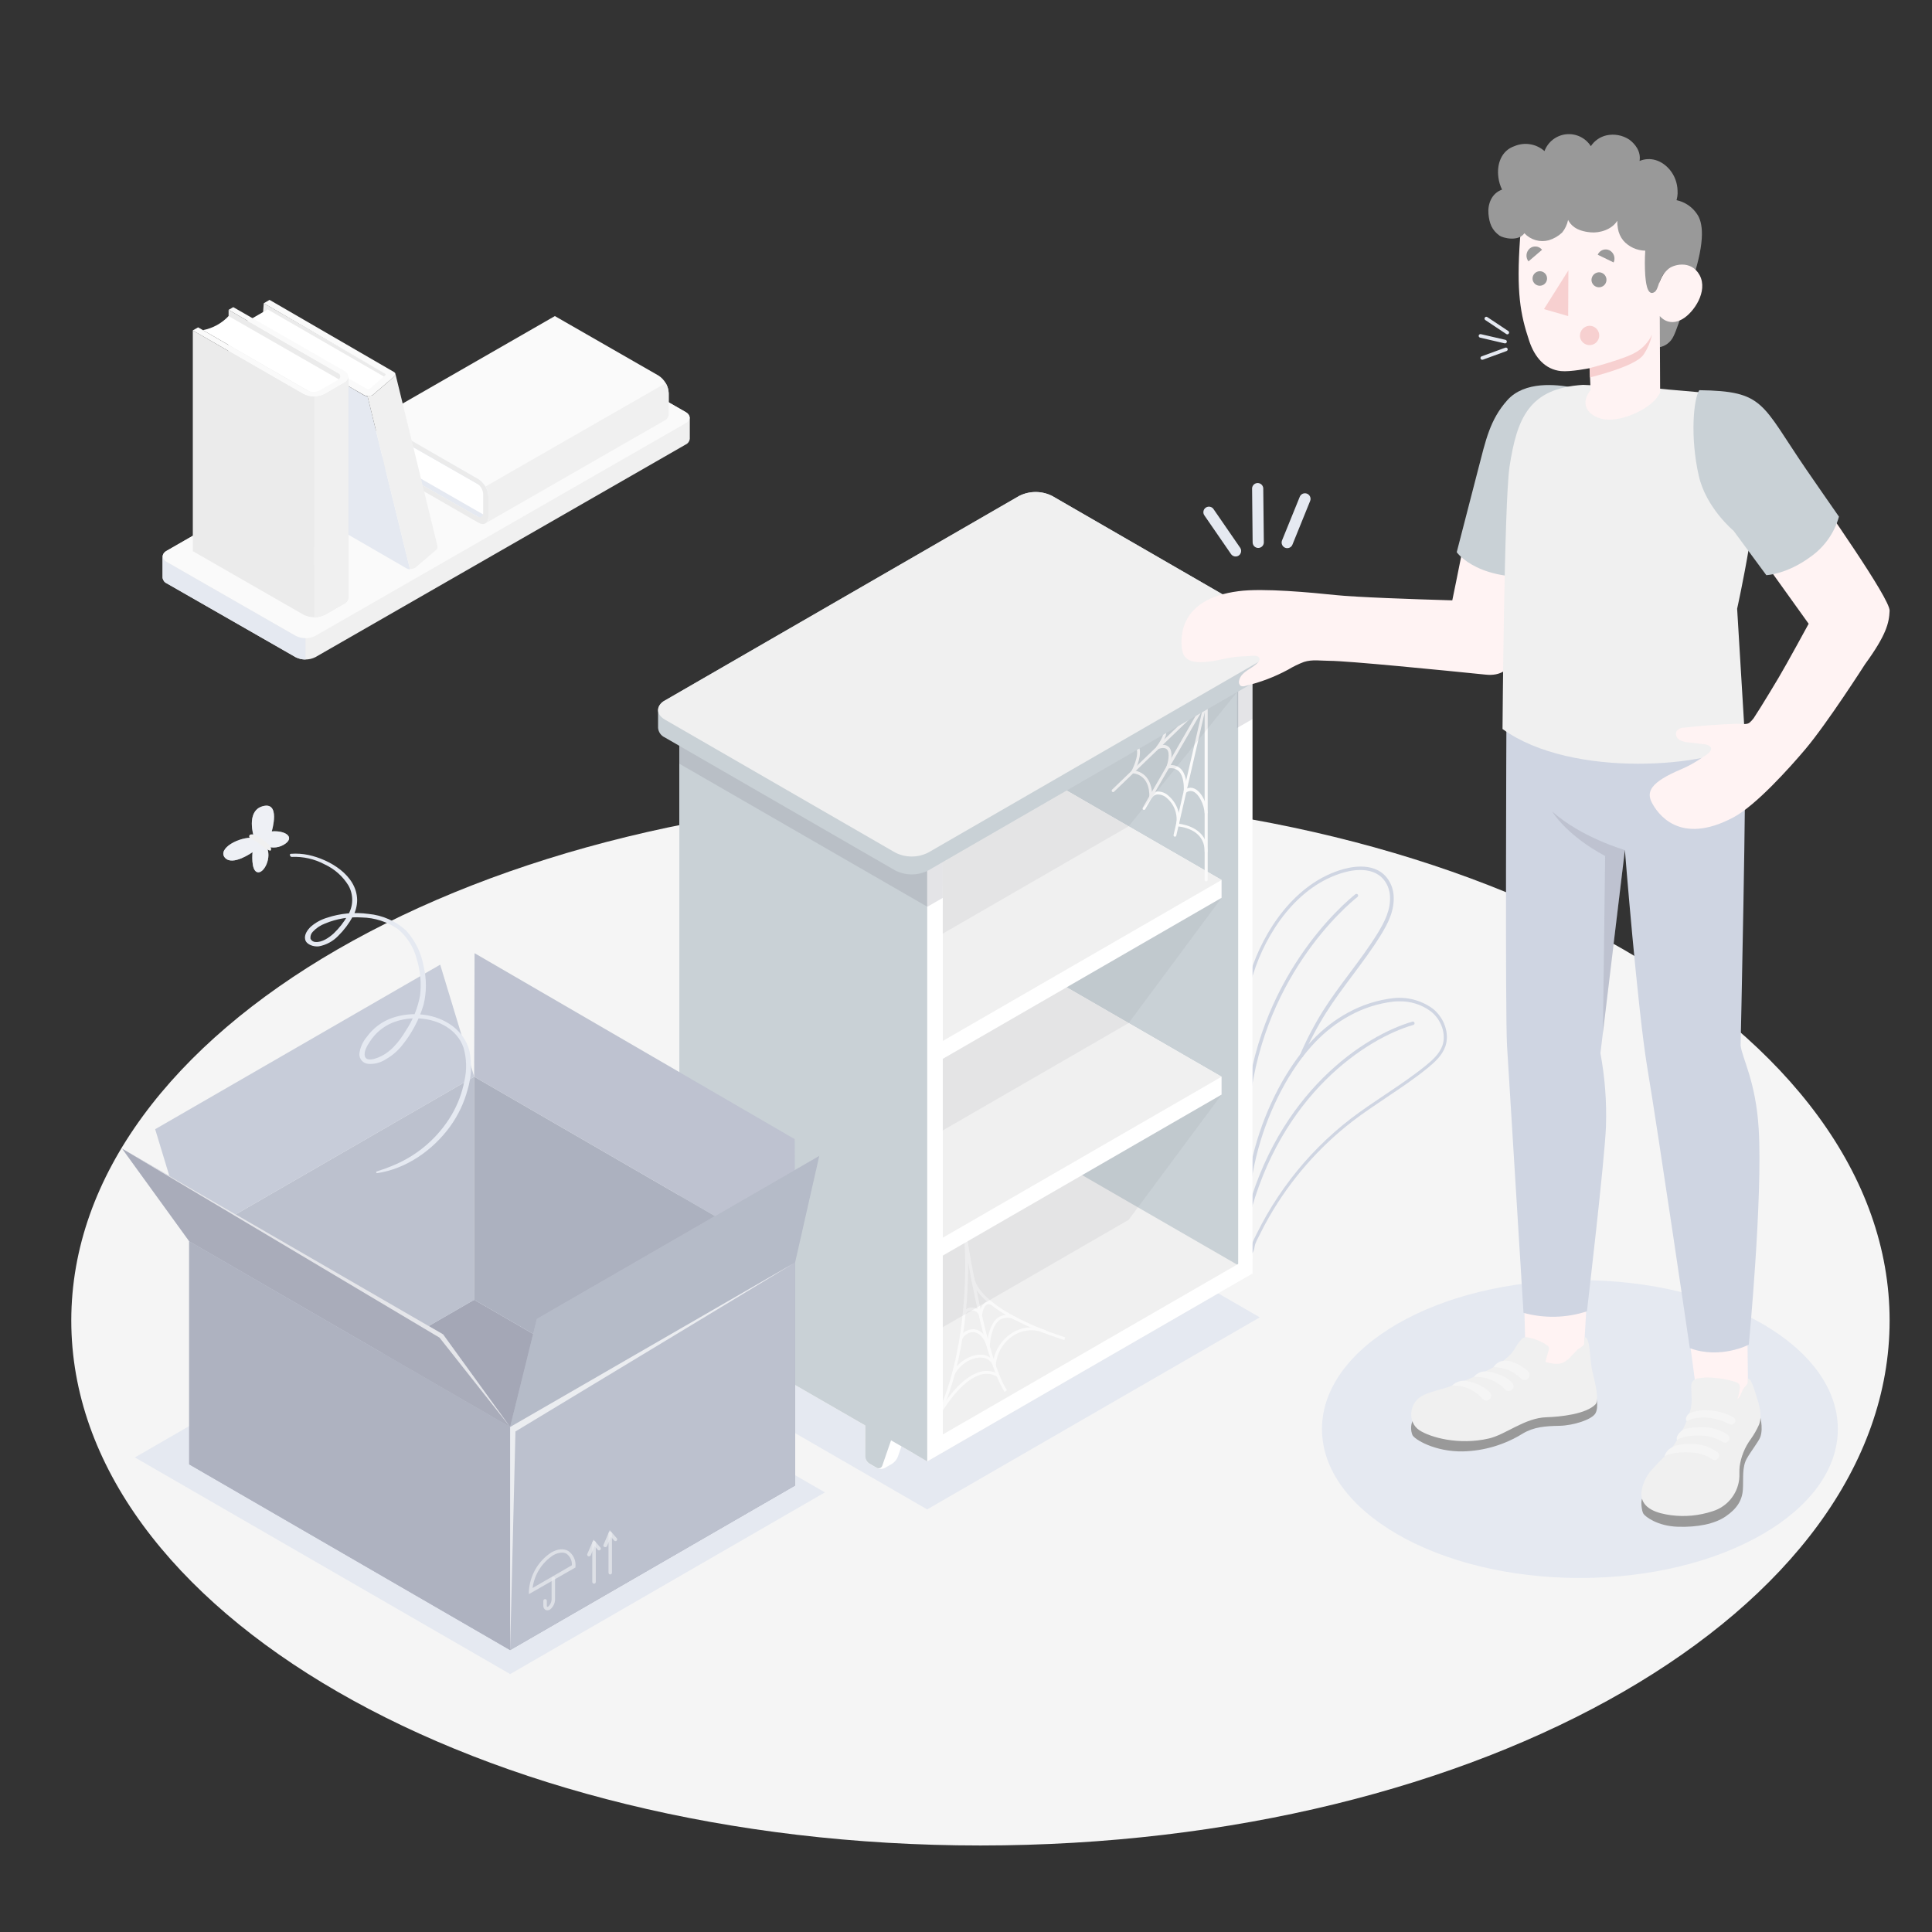 <svg  viewBox="0 0 178 178" fill="none" xmlns="http://www.w3.org/2000/svg">
<rect x="0" y="0" width="178" height="178" fill="#333333" stroke="none"/>
<path d="M90.332 170.029C136.593 170.029 174.095 148.376 174.095 121.667C174.095 94.957 136.593 73.304 90.332 73.304C44.07 73.304 6.568 94.957 6.568 121.667C6.568 148.376 44.07 170.029 90.332 170.029Z" fill="#F5F5F5"/>
<path d="M145.561 145.383C158.685 145.383 169.324 139.241 169.324 131.663C169.324 124.086 158.685 117.943 145.561 117.943C132.437 117.943 121.798 124.086 121.798 131.663C121.798 139.241 132.437 145.383 145.561 145.383Z" fill="#E5E9F1"/>
<path d="M85.422 139.064L58.615 123.582L89.256 105.892L116.067 121.371L85.422 139.064Z" fill="#E5E9F1"/>
<path d="M12.428 134.276L47.003 154.237L76.002 137.498L41.428 117.537L12.428 134.276Z" fill="#E5E9F1"/>
<path d="M63.553 40.452V38.487C63.538 38.374 63.495 38.266 63.426 38.174C63.357 38.083 63.266 38.01 63.161 37.964L51.296 31.157C51.013 31.015 50.701 30.941 50.385 30.941C50.068 30.941 49.756 31.015 49.473 31.157L15.372 50.737C15.267 50.783 15.176 50.856 15.108 50.947C15.039 51.039 14.995 51.147 14.98 51.26V53.226C14.995 53.339 15.039 53.447 15.107 53.539C15.176 53.631 15.267 53.703 15.372 53.749L27.234 60.545C27.517 60.687 27.829 60.761 28.145 60.761C28.462 60.761 28.774 60.687 29.057 60.545L63.158 40.965C63.263 40.919 63.354 40.847 63.423 40.755C63.492 40.663 63.535 40.555 63.55 40.442L63.553 40.452Z" fill="#F0F0F0"/>
<path d="M15.372 51.773L27.234 58.58C27.516 58.724 27.828 58.798 28.145 58.798C28.462 58.798 28.774 58.724 29.057 58.58L63.158 39C63.66 38.711 63.66 38.245 63.158 37.953L51.296 31.157C51.013 31.015 50.701 30.941 50.385 30.941C50.068 30.941 49.756 31.015 49.473 31.157L15.372 50.737C14.87 51.018 14.87 51.485 15.372 51.773Z" fill="#FAFAFA"/>
<path d="M28.145 58.8V60.762C27.828 60.767 27.515 60.692 27.234 60.545L15.372 53.756C15.267 53.71 15.176 53.638 15.107 53.546C15.039 53.454 14.995 53.346 14.98 53.233V53.233V51.264C14.987 51.184 15.013 51.108 15.055 51.04C14.916 51.292 15.02 51.584 15.372 51.787L27.234 58.583C27.514 58.733 27.828 58.807 28.145 58.8V58.8Z" fill="#E5E9F1"/>
<path d="M34.518 42.197L44.568 47.925L61.168 38.398L51.122 32.666L34.518 42.197Z" fill="#E5E9F1"/>
<path d="M44.681 47.49L34.988 41.926C35.24 41.104 35.221 40.223 34.934 39.413L44.568 44.916C44.568 44.916 44.753 45.525 44.681 47.49Z" fill="white"/>
<path d="M44.073 44.144C44.343 44.319 44.569 44.555 44.731 44.833C44.893 45.112 44.987 45.424 45.005 45.746V47.619C45.005 48.209 44.586 48.448 44.073 48.156L34.532 42.66V42.197L43.959 47.572C44.269 47.75 44.518 47.604 44.518 47.252V45.515C44.507 45.322 44.451 45.134 44.354 44.967C44.257 44.8 44.121 44.658 43.959 44.553L34.532 39.16V38.633L44.073 44.144Z" fill="#EBEBEB"/>
<path d="M34.532 38.651L51.121 29.121L60.673 34.603C60.944 34.778 61.17 35.015 61.332 35.294C61.494 35.573 61.588 35.886 61.606 36.209V38.092C61.618 38.207 61.599 38.324 61.551 38.429C61.503 38.534 61.427 38.624 61.332 38.69L44.731 48.22C44.825 48.153 44.899 48.062 44.947 47.958C44.994 47.852 45.013 47.737 45.002 47.622V45.746C44.985 45.424 44.891 45.111 44.729 44.833C44.567 44.554 44.34 44.318 44.069 44.144L34.532 38.651Z" fill="#FAFAFA"/>
<path d="M44.731 44.824C44.901 45.099 44.995 45.413 45.005 45.735V47.611C45.017 47.726 44.998 47.842 44.95 47.947C44.903 48.052 44.829 48.142 44.735 48.209L61.335 38.679C61.431 38.614 61.507 38.523 61.555 38.418C61.603 38.313 61.622 38.197 61.609 38.081V36.209C61.599 35.886 61.505 35.572 61.335 35.297L44.731 44.824Z" fill="#F0F0F0"/>
<path d="M24.301 27.939L24.204 29.206L35.426 35.226L35.678 34.486L24.301 27.939Z" fill="#EBEBEB"/>
<path d="M35.529 34.781L24.66 28.509L22.77 29.598L33.852 36.081L35.529 34.781Z" fill="white"/>
<path d="M31.812 35.408L30.744 48.003C30.749 48.145 30.789 48.284 30.859 48.408C30.929 48.532 31.027 48.637 31.146 48.715L37.451 52.364C37.552 52.42 37.664 52.451 37.779 52.457L33.863 36.504C33.748 36.498 33.637 36.468 33.535 36.415L33.083 36.152L31.812 35.408Z" fill="#E5E9F1"/>
<path d="M34.333 36.401L35.458 35.436L36.28 34.724C36.365 34.589 36.465 34.489 36.412 34.368L40.278 50.203C40.331 50.313 40.346 50.559 40.192 50.652L38.245 52.318C38.098 52.396 37.93 52.428 37.764 52.41L33.848 36.458C34.012 36.486 34.18 36.466 34.333 36.401V36.401Z" fill="#F0F0F0"/>
<path d="M36.283 34.265C36.504 34.393 36.451 34.536 36.283 34.728L34.333 36.397C34.208 36.462 34.07 36.496 33.93 36.496C33.79 36.496 33.652 36.462 33.528 36.397L31.812 35.408C31.588 35.28 31.549 35.094 31.723 34.995C31.838 34.948 31.962 34.929 32.085 34.937C32.208 34.946 32.328 34.983 32.435 35.045L33.788 35.828C33.829 35.849 33.875 35.86 33.921 35.86C33.968 35.86 34.014 35.849 34.055 35.828L35.479 34.589C35.554 34.546 35.554 34.479 35.479 34.436L24.3 27.939L24.834 27.629L36.283 34.265Z" fill="#FAFAFA"/>
<path d="M21.061 28.548L31.752 34.721V55.062L21.061 48.886V28.548Z" fill="#EBEBEB"/>
<path d="M31.406 35.059L21.061 29.121C20.428 29.792 19.6 30.245 18.694 30.417L28.953 36.33C28.953 36.33 29.616 36.173 31.406 35.059Z" fill="white"/>
<path d="M27.96 36.312C28.269 36.466 28.609 36.547 28.953 36.547C29.298 36.547 29.638 36.466 29.947 36.312L31.684 35.294C32.232 34.977 32.232 34.468 31.684 34.151L21.492 28.298L21.061 28.548L31.09 34.34C31.163 34.361 31.228 34.406 31.275 34.468C31.321 34.529 31.346 34.605 31.346 34.681C31.346 34.758 31.321 34.834 31.275 34.895C31.228 34.957 31.163 35.002 31.09 35.023L29.47 35.956C29.285 36.049 29.081 36.097 28.873 36.097C28.666 36.097 28.462 36.049 28.277 35.956L18.252 30.16L17.761 30.442L27.96 36.312Z" fill="#FAFAFA"/>
<path d="M17.764 30.442V50.78L27.96 56.633C28.269 56.787 28.609 56.867 28.953 56.867C29.298 56.867 29.638 56.787 29.947 56.633L31.691 55.632C31.805 55.582 31.902 55.502 31.974 55.402C32.046 55.301 32.09 55.182 32.1 55.059V34.721C32.09 34.844 32.045 34.963 31.971 35.063C31.898 35.164 31.799 35.242 31.684 35.29L29.947 36.312C29.638 36.466 29.298 36.547 28.953 36.547C28.609 36.547 28.269 36.466 27.96 36.312L17.764 30.442Z" fill="#EBEBEB"/>
<path d="M28.953 36.529C29.299 36.536 29.641 36.455 29.947 36.294L31.684 35.29C31.797 35.241 31.895 35.162 31.967 35.062C32.039 34.962 32.083 34.844 32.093 34.721V55.059C32.083 55.182 32.039 55.301 31.967 55.402C31.895 55.502 31.797 55.582 31.684 55.632L29.94 56.633C29.634 56.793 29.292 56.874 28.946 56.867L28.953 36.529Z" fill="#F0F0F0"/>
<path d="M114.835 110.36C114.782 109.459 114.66 108.381 114.515 107.128C113.97 102.371 113.226 95.857 115.198 89.616C116.398 85.817 119.288 81.314 123.803 80.064C124.806 79.787 127.234 79.377 128.167 81.531C128.298 81.842 128.376 82.173 128.399 82.51C128.495 83.877 127.879 85.084 127.195 86.184C126.408 87.462 125.497 88.676 124.614 89.858C123.781 90.976 122.916 92.129 122.161 93.325C121.346 94.625 120.632 95.985 120.025 97.394L119.737 97.27C120.343 95.847 121.057 94.472 121.873 93.158C122.631 91.951 123.5 90.791 124.34 89.669C125.216 88.495 126.12 87.284 126.903 86.02C127.558 84.952 128.149 83.809 128.06 82.531C128.041 82.23 127.971 81.934 127.854 81.656C127.021 79.73 124.785 80.114 123.863 80.367C119.47 81.585 116.647 85.992 115.472 89.708C113.521 95.889 114.262 102.364 114.803 107.092C114.945 108.349 115.07 109.434 115.123 110.342L114.835 110.36Z" fill="#CFD5E2"/>
<path d="M115.155 115.536C115.132 115.54 115.108 115.54 115.084 115.536C115.016 115.523 114.952 115.494 114.896 115.451C114.841 115.408 114.797 115.353 114.767 115.291C114.705 115.114 114.705 114.922 114.767 114.746C114.817 114.405 114.817 114.058 114.767 113.717C114.767 113.525 114.735 113.322 114.735 113.14V110.93C115.02 106.958 116.183 103.1 118.142 99.634C119.879 96.611 121.802 94.6 124.194 93.297C125.484 92.588 126.898 92.135 128.359 91.962C129.649 91.819 130.946 92.162 131.998 92.923C133.083 93.781 133.571 95.251 133.162 96.415C132.873 97.231 132.215 97.84 131.542 98.391C130.342 99.37 129.032 100.246 127.768 101.093C126.718 101.805 125.632 102.517 124.618 103.301C121.514 105.696 118.91 108.678 116.953 112.076C116.633 112.628 116.33 113.197 116.052 113.767L115.939 113.991C115.827 114.195 115.73 114.405 115.647 114.621C115.629 114.668 115.611 114.764 115.586 114.874C115.568 115.077 115.503 115.273 115.397 115.447C115.331 115.506 115.244 115.538 115.155 115.536ZM128.872 92.257C128.712 92.257 128.552 92.257 128.388 92.279C126.97 92.444 125.597 92.884 124.347 93.575C122.012 94.846 120.129 96.821 118.42 99.79C116.487 103.214 115.338 107.023 115.056 110.944V113.133C115.056 113.304 115.056 113.489 115.088 113.685C115.145 114.058 115.145 114.437 115.088 114.81C115.049 114.926 115.049 115.05 115.088 115.166C115.097 115.184 115.11 115.2 115.126 115.212C115.142 115.224 115.16 115.233 115.18 115.237C115.244 115.106 115.287 114.965 115.308 114.821C115.325 114.722 115.349 114.624 115.38 114.529C115.466 114.3 115.569 114.078 115.686 113.863L115.796 113.642C116.081 113.066 116.387 112.492 116.707 111.934C117.373 110.782 118.111 109.673 118.918 108.616C120.513 106.532 122.374 104.666 124.454 103.066C125.479 102.282 126.569 101.553 127.622 100.848C128.883 100.004 130.182 99.132 131.375 98.163C132.008 97.647 132.631 97.067 132.895 96.326C133.251 95.283 132.813 93.963 131.827 93.183C130.975 92.548 129.933 92.222 128.872 92.257Z" fill="#CFD5E2"/>
<path d="M114.888 112.496H114.849C114.829 112.491 114.81 112.483 114.794 112.471C114.777 112.459 114.763 112.443 114.752 112.426C114.741 112.408 114.735 112.389 114.732 112.368C114.729 112.348 114.73 112.327 114.735 112.307C117.672 100.595 125.793 95.369 130.129 94.126C130.168 94.115 130.211 94.12 130.247 94.14C130.283 94.16 130.309 94.194 130.321 94.233C130.332 94.273 130.327 94.316 130.307 94.353C130.287 94.389 130.254 94.417 130.214 94.429C125.942 95.65 117.943 100.809 115.041 112.382C115.031 112.415 115.011 112.444 114.984 112.464C114.956 112.485 114.923 112.496 114.888 112.496V112.496Z" fill="#CFD5E2"/>
<path d="M114.871 102.884C114.829 102.88 114.79 102.86 114.763 102.828C114.735 102.796 114.722 102.755 114.725 102.713C115.661 90.064 123.934 83.133 124.874 82.389C124.89 82.376 124.908 82.366 124.928 82.36C124.948 82.354 124.969 82.352 124.99 82.354C125.01 82.356 125.03 82.363 125.048 82.373C125.067 82.384 125.082 82.397 125.095 82.414C125.108 82.43 125.117 82.449 125.123 82.468C125.129 82.488 125.131 82.509 125.128 82.529C125.126 82.55 125.12 82.57 125.11 82.588C125.1 82.606 125.086 82.622 125.07 82.635C124.141 83.372 115.963 90.221 115.041 102.738C115.037 102.78 115.017 102.818 114.985 102.845C114.953 102.872 114.912 102.886 114.871 102.884V102.884Z" fill="#CFD5E2"/>
<path d="M113.884 58.772L94.087 47.348C93.934 47.238 93.755 47.171 93.567 47.153C93.38 47.134 93.191 47.166 93.019 47.245L91.595 48.067C91.439 48.176 91.314 48.325 91.235 48.498C91.155 48.672 91.124 48.864 91.143 49.053V103.24C91.172 103.768 91.325 104.282 91.59 104.739C91.855 105.197 92.224 105.586 92.667 105.874L112.46 117.284C112.613 117.395 112.792 117.463 112.98 117.481C113.168 117.5 113.357 117.469 113.528 117.391L114.952 116.565C115.107 116.456 115.23 116.307 115.308 116.134C115.386 115.961 115.417 115.771 115.397 115.583V61.406C115.37 60.879 115.218 60.366 114.956 59.908C114.693 59.451 114.326 59.062 113.884 58.772V58.772Z" fill="white"/>
<path d="M95.408 104.169L93.984 104.992V109.498C93.991 109.63 94.029 109.759 94.096 109.873C94.162 109.988 94.254 110.085 94.365 110.157L95.031 110.542C95.149 110.601 95.279 110.632 95.412 110.632C95.544 110.632 95.674 110.601 95.793 110.542L96.458 110.157C96.695 110.004 96.878 109.782 96.981 109.52L98.267 105.817L95.408 104.169Z" fill="white"/>
<path d="M93.984 109.498C93.991 109.63 94.029 109.759 94.096 109.873C94.162 109.988 94.254 110.085 94.365 110.157L95.031 110.542C95.077 110.569 95.128 110.586 95.182 110.591C95.235 110.596 95.289 110.589 95.34 110.57C95.39 110.552 95.436 110.522 95.473 110.483C95.51 110.444 95.537 110.397 95.554 110.346L96.832 106.64L93.984 104.992V109.498Z" fill="#C9D1D6"/>
<path d="M109.691 112.389L108.267 113.215V117.719C108.273 117.851 108.311 117.98 108.376 118.095C108.442 118.21 108.534 118.308 108.644 118.381L109.313 118.765C109.431 118.825 109.561 118.856 109.693 118.856C109.824 118.856 109.954 118.825 110.072 118.765L110.741 118.381C110.977 118.228 111.16 118.005 111.264 117.743L112.546 114.037L109.691 112.389Z" fill="white"/>
<path d="M108.267 117.719C108.273 117.851 108.311 117.98 108.376 118.095C108.442 118.21 108.534 118.308 108.644 118.381L109.313 118.765C109.359 118.793 109.411 118.81 109.465 118.815C109.518 118.82 109.572 118.813 109.622 118.794C109.673 118.775 109.718 118.745 109.755 118.706C109.792 118.667 109.82 118.621 109.837 118.569L111.122 114.863L108.274 113.215L108.267 117.719Z" fill="#C9D1D6"/>
<path d="M92.759 48.213L112.553 59.605C112.996 59.894 113.365 60.284 113.63 60.742C113.894 61.2 114.048 61.715 114.077 62.243V116.43C114.114 116.62 114.091 116.817 114.011 116.994C113.931 117.171 113.798 117.318 113.63 117.415C113.462 117.512 113.267 117.554 113.074 117.535C112.881 117.516 112.699 117.437 112.553 117.309L92.759 105.896C92.317 105.607 91.948 105.218 91.684 104.76C91.42 104.303 91.268 103.789 91.239 103.261V49.089C91.201 48.899 91.224 48.702 91.304 48.525C91.383 48.349 91.517 48.202 91.685 48.105C91.853 48.008 92.047 47.967 92.239 47.986C92.432 48.005 92.614 48.085 92.759 48.213V48.213Z" fill="#C9D1D6"/>
<path d="M64.016 122.279L85.426 134.639L115.401 117.334L113.973 116.508L92.564 104.148L64.016 120.631V122.279Z" fill="#F0F0F0"/>
<path d="M85.426 134.639V132.991L115.401 115.686V117.334L85.426 134.639Z" fill="white"/>
<path d="M85.561 132.24L85.344 132.094C89.142 126.344 89.118 116.412 88.808 113.92C88.783 113.753 88.765 113.649 88.761 113.61L89.021 113.568C89.021 113.646 89.05 113.738 89.064 113.849C89.342 115.611 90.912 125.184 92.77 128.089L92.549 128.231C91.079 125.949 89.822 119.79 89.192 116.238C89.231 120.271 88.644 127.601 85.561 132.24Z" fill="#FAFAFA"/>
<path d="M98.064 123.461C97.74 123.365 90.171 121.072 89.474 117.733L89.733 117.679C90.395 120.866 98.06 123.187 98.138 123.212L98.064 123.461Z" fill="#FAFAFA"/>
<path d="M90.424 122.108L90.232 121.293C90.205 121.143 90.129 121.007 90.015 120.906C89.902 120.805 89.757 120.746 89.605 120.737C89.48 120.719 89.352 120.74 89.239 120.796C89.125 120.853 89.032 120.943 88.972 121.054L88.726 120.951C88.808 120.788 88.939 120.655 89.1 120.569C89.262 120.484 89.445 120.451 89.627 120.474C89.757 120.482 89.885 120.518 90.001 120.58C90.117 120.641 90.219 120.726 90.299 120.83C90.342 120.492 90.514 120.185 90.78 119.972C90.881 119.919 90.993 119.894 91.107 119.897C91.22 119.901 91.331 119.934 91.428 119.993L91.31 120.228C91.251 120.19 91.183 120.168 91.112 120.163C91.042 120.159 90.972 120.173 90.908 120.203C90.606 120.374 90.488 121.033 90.47 121.271L90.424 122.108Z" fill="#FAFAFA"/>
<path d="M91.168 124.824L90.933 124.084C90.666 123.247 90.221 122.767 89.694 122.735C89.474 122.73 89.257 122.79 89.071 122.907C88.884 123.024 88.736 123.193 88.644 123.393L88.406 123.279C88.518 123.029 88.702 122.818 88.935 122.673C89.168 122.528 89.438 122.455 89.712 122.464C90.029 122.482 90.573 122.653 90.979 123.479C91.068 122.827 91.335 121.78 92.022 121.343C92.269 121.207 92.546 121.138 92.828 121.141C93.109 121.144 93.384 121.22 93.628 121.36L93.518 121.599C93.314 121.478 93.082 121.412 92.845 121.406C92.609 121.401 92.374 121.456 92.165 121.567C91.25 122.136 91.189 124.02 91.189 124.041L91.168 124.824Z" fill="#FAFAFA"/>
<path d="M87.953 126.633L87.718 126.512C88.245 125.497 89.402 124.767 90.406 124.817C90.619 124.82 90.829 124.87 91.02 124.964C91.211 125.058 91.378 125.194 91.51 125.362C91.606 124.85 91.806 124.362 92.096 123.929C92.386 123.496 92.76 123.126 93.197 122.841C93.666 122.53 94.207 122.345 94.768 122.303C95.329 122.261 95.892 122.364 96.401 122.603L96.298 122.841C95.829 122.624 95.311 122.53 94.796 122.569C94.28 122.607 93.782 122.777 93.35 123.062C92.889 123.361 92.503 123.764 92.225 124.239C91.947 124.714 91.784 125.247 91.748 125.796V126.469L91.499 125.842C91.417 125.62 91.268 125.427 91.073 125.291C90.879 125.155 90.647 125.082 90.41 125.081C89.488 125.034 88.438 125.704 87.953 126.633Z" fill="#FAFAFA"/>
<path d="M86.508 130.563L86.277 130.435C86.597 129.851 88.302 126.918 90.321 126.387C90.606 126.305 90.905 126.285 91.198 126.327C91.491 126.37 91.772 126.474 92.022 126.633L91.887 126.857C91.667 126.718 91.419 126.626 91.161 126.589C90.903 126.551 90.639 126.569 90.388 126.64C88.907 127.031 87.377 128.997 86.508 130.563Z" fill="#FAFAFA"/>
<path d="M112.546 99.203V100.851L85.426 116.508L64.016 104.148V102.5L91.136 86.843L112.546 99.203Z" fill="white"/>
<path d="M112.546 99.203L85.426 114.86L64.016 102.5L91.136 86.843L112.546 99.203Z" fill="#F0F0F0"/>
<path d="M112.546 81.075V82.72L85.426 98.381L64.016 86.017V84.372L91.136 68.712L112.546 81.075Z" fill="white"/>
<path d="M112.546 81.075L85.426 96.732L64.016 84.372L91.136 68.712L112.546 81.075Z" fill="#F0F0F0"/>
<path d="M85.333 75.234L65.54 63.824C65.387 63.713 65.208 63.645 65.02 63.626C64.832 63.608 64.643 63.639 64.472 63.717C64.215 63.863 63.304 64.393 63.048 64.539C62.892 64.649 62.768 64.798 62.689 64.971C62.61 65.145 62.579 65.336 62.599 65.525V119.698C62.628 120.226 62.781 120.739 63.046 121.197C63.311 121.655 63.68 122.044 64.123 122.332L83.916 133.746C84.069 133.856 84.248 133.924 84.436 133.943C84.624 133.962 84.813 133.93 84.984 133.852C85.241 133.703 86.159 133.176 86.408 133.023C86.565 132.915 86.69 132.766 86.77 132.594C86.85 132.421 86.882 132.23 86.864 132.04V77.871C86.835 77.342 86.681 76.827 86.415 76.369C86.149 75.911 85.778 75.522 85.333 75.234V75.234Z" fill="white"/>
<path opacity="0.2" d="M85.426 83.55L86.857 82.724V77.775L85.422 78.601L85.426 83.55Z" fill="#7A7B8A"/>
<path opacity="0.2" d="M113.977 67.067L115.408 66.245V61.296L113.973 62.122L113.977 67.067Z" fill="#7A7B8A"/>
<path d="M66.871 120.631L65.447 121.453V125.96C65.454 126.092 65.493 126.22 65.559 126.335C65.625 126.449 65.717 126.546 65.828 126.619L66.494 127.003C66.612 127.063 66.742 127.094 66.875 127.094C67.007 127.094 67.137 127.063 67.255 127.003L67.921 126.619C68.157 126.466 68.34 126.245 68.445 125.985L69.73 122.279L66.871 120.631Z" fill="white"/>
<path d="M65.444 125.96C65.451 126.092 65.489 126.22 65.555 126.335C65.621 126.449 65.714 126.546 65.824 126.619L66.49 127.003C66.536 127.031 66.588 127.048 66.641 127.053C66.695 127.058 66.749 127.051 66.799 127.032C66.85 127.013 66.895 126.983 66.932 126.944C66.969 126.905 66.997 126.858 67.013 126.807L68.299 123.101L65.451 121.453L65.444 125.96Z" fill="#C9D1D6"/>
<path d="M81.143 128.872L79.719 129.694V134.201C79.726 134.333 79.763 134.461 79.829 134.576C79.894 134.69 79.986 134.788 80.096 134.86L80.766 135.244C80.883 135.304 81.013 135.335 81.145 135.335C81.277 135.335 81.406 135.304 81.524 135.244L82.193 134.86C82.428 134.707 82.611 134.486 82.717 134.226L83.998 130.52L81.143 128.872Z" fill="white"/>
<path d="M79.719 134.184C79.726 134.315 79.763 134.444 79.829 134.558C79.894 134.673 79.986 134.77 80.096 134.842L80.766 135.227C80.812 135.254 80.863 135.272 80.917 135.277C80.971 135.282 81.024 135.274 81.075 135.255C81.125 135.237 81.171 135.207 81.208 135.168C81.245 135.129 81.273 135.082 81.289 135.031L82.571 131.325L79.723 129.677L79.719 134.184Z" fill="#C9D1D6"/>
<path d="M64.109 64.65L83.906 76.059C84.348 76.349 84.717 76.739 84.981 77.197C85.245 77.655 85.397 78.169 85.426 78.697V134.639C85.426 134.639 84.326 133.988 83.906 133.746L64.112 122.332C63.669 122.044 63.3 121.655 63.035 121.197C62.77 120.74 62.617 120.226 62.588 119.698V65.525C62.55 65.335 62.573 65.138 62.653 64.962C62.733 64.785 62.866 64.638 63.034 64.541C63.202 64.445 63.396 64.403 63.589 64.423C63.781 64.442 63.963 64.521 64.109 64.65V64.65Z" fill="#C9D1D6"/>
<path opacity="0.2" d="M83.906 76.059L64.109 64.65C63.963 64.521 63.781 64.442 63.589 64.423C63.396 64.403 63.202 64.445 63.034 64.541C62.866 64.638 62.733 64.785 62.653 64.962C62.573 65.138 62.55 65.335 62.588 65.525V70.363L85.426 83.535V78.697C85.397 78.169 85.245 77.655 84.981 77.197C84.717 76.739 84.348 76.349 83.906 76.059Z" fill="#7A7B8A"/>
<path d="M111.118 81.207C111.084 81.206 111.051 81.192 111.026 81.168C111.002 81.143 110.987 81.11 110.987 81.075V64.82L95.483 73.77C95.468 73.78 95.452 73.786 95.435 73.789C95.418 73.792 95.4 73.791 95.384 73.786C95.367 73.782 95.351 73.774 95.338 73.763C95.324 73.753 95.313 73.739 95.305 73.724C95.296 73.709 95.29 73.692 95.287 73.675C95.285 73.658 95.286 73.641 95.29 73.624C95.294 73.607 95.302 73.591 95.312 73.577C95.323 73.563 95.336 73.551 95.351 73.543L111.072 64.479C111.092 64.466 111.115 64.46 111.138 64.46C111.161 64.46 111.184 64.466 111.204 64.479C111.223 64.49 111.24 64.507 111.251 64.527C111.262 64.547 111.268 64.57 111.268 64.593V81.075C111.268 81.094 111.264 81.113 111.256 81.13C111.249 81.148 111.237 81.163 111.223 81.175C111.209 81.188 111.192 81.197 111.174 81.203C111.156 81.208 111.137 81.21 111.118 81.207V81.207Z" fill="#FAFAFA"/>
<path d="M108.263 77.085H108.224C108.19 77.077 108.161 77.056 108.142 77.027C108.123 76.998 108.117 76.962 108.124 76.928L110.78 65.426L105.511 74.55C105.503 74.565 105.492 74.579 105.478 74.589C105.465 74.6 105.45 74.608 105.433 74.613C105.416 74.617 105.399 74.619 105.382 74.617C105.365 74.614 105.348 74.609 105.333 74.6C105.318 74.591 105.304 74.58 105.294 74.566C105.283 74.552 105.275 74.536 105.27 74.519C105.266 74.503 105.264 74.485 105.267 74.468C105.269 74.45 105.275 74.433 105.283 74.418L110.979 64.529C110.996 64.501 111.021 64.481 111.051 64.47C111.081 64.46 111.114 64.46 111.143 64.472C111.172 64.484 111.196 64.505 111.211 64.534C111.225 64.562 111.229 64.594 111.222 64.625L108.374 76.989C108.367 77.014 108.353 77.037 108.333 77.054C108.314 77.071 108.289 77.082 108.263 77.085V77.085Z" fill="#FAFAFA"/>
<path d="M102.556 72.98C102.538 72.98 102.52 72.976 102.504 72.969C102.487 72.962 102.472 72.951 102.46 72.937C102.436 72.913 102.422 72.879 102.422 72.845C102.422 72.81 102.436 72.777 102.46 72.752L111.026 64.511C111.05 64.486 111.084 64.473 111.118 64.473C111.153 64.473 111.186 64.486 111.211 64.511C111.235 64.536 111.249 64.57 111.249 64.605C111.249 64.64 111.235 64.674 111.211 64.699L102.645 72.937C102.634 72.95 102.621 72.96 102.605 72.968C102.59 72.975 102.573 72.979 102.556 72.98V72.98Z" fill="#FAFAFA"/>
<path d="M111.118 78.576C111.084 78.575 111.051 78.561 111.026 78.537C111.002 78.512 110.987 78.479 110.987 78.445C110.987 76.287 108.58 76.141 108.477 76.138C108.457 76.136 108.438 76.131 108.421 76.122C108.404 76.112 108.389 76.1 108.377 76.084C108.366 76.069 108.358 76.052 108.354 76.033C108.351 76.015 108.351 75.996 108.356 75.978C108.444 75.537 108.414 75.081 108.269 74.655C108.125 74.23 107.871 73.85 107.533 73.553C107.41 73.43 107.262 73.335 107.098 73.273C106.935 73.212 106.76 73.186 106.586 73.197C106.494 73.213 106.405 73.248 106.327 73.301C106.249 73.354 106.183 73.423 106.134 73.503C106.119 73.529 106.096 73.549 106.068 73.56C106.041 73.571 106.01 73.573 105.981 73.564C105.953 73.555 105.928 73.537 105.911 73.512C105.894 73.488 105.887 73.458 105.889 73.429C105.889 73.347 106.035 71.428 104.347 71.239C104.325 71.237 104.305 71.229 104.287 71.216C104.269 71.204 104.254 71.187 104.244 71.168C104.234 71.149 104.229 71.129 104.229 71.107C104.229 71.086 104.234 71.066 104.244 71.047C104.244 71.047 104.992 69.648 104.703 68.961C104.67 68.88 104.618 68.808 104.552 68.751C104.486 68.695 104.407 68.654 104.322 68.633C104.305 68.629 104.29 68.621 104.276 68.61C104.262 68.599 104.251 68.586 104.242 68.57C104.234 68.555 104.229 68.538 104.227 68.521C104.226 68.504 104.228 68.486 104.233 68.469C104.244 68.436 104.267 68.409 104.297 68.392C104.328 68.376 104.363 68.371 104.397 68.38C104.52 68.412 104.633 68.472 104.728 68.555C104.824 68.639 104.898 68.744 104.945 68.861C105.219 69.513 104.757 70.591 104.557 70.997C105.867 71.25 106.109 72.485 106.145 73.097C106.262 73.014 106.396 72.957 106.537 72.93C106.751 72.909 106.966 72.937 107.168 73.012C107.37 73.087 107.552 73.206 107.701 73.361C108.054 73.673 108.325 74.068 108.489 74.51C108.652 74.953 108.703 75.429 108.637 75.896C109.214 75.97 111.25 76.373 111.246 78.452C111.245 78.485 111.23 78.516 111.207 78.539C111.183 78.562 111.151 78.576 111.118 78.576V78.576Z" fill="#FAFAFA"/>
<path d="M111.118 75.023C111.085 75.023 111.053 75.011 111.029 74.989C111.004 74.966 110.989 74.935 110.987 74.902C110.93 74.148 110.492 73.172 109.94 72.93C109.831 72.881 109.709 72.865 109.591 72.884C109.473 72.903 109.363 72.956 109.274 73.037C109.252 73.051 109.227 73.058 109.201 73.058C109.175 73.058 109.15 73.051 109.128 73.037C109.106 73.025 109.087 73.006 109.075 72.983C109.063 72.96 109.058 72.934 109.061 72.909C109.061 72.909 109.178 71.574 108.576 71.022C108.446 70.913 108.291 70.837 108.125 70.8C107.959 70.763 107.787 70.766 107.622 70.808C107.6 70.813 107.576 70.812 107.554 70.804C107.532 70.797 107.513 70.783 107.498 70.766C107.483 70.748 107.472 70.726 107.468 70.703C107.463 70.68 107.465 70.656 107.473 70.634C107.594 70.303 107.829 69.374 107.512 69.043C107.362 68.89 107.088 68.875 106.693 69.004C106.666 69.012 106.637 69.012 106.61 69.003C106.583 68.994 106.56 68.977 106.544 68.954C106.527 68.931 106.519 68.903 106.519 68.875C106.519 68.847 106.527 68.82 106.544 68.797C106.764 68.519 107.309 67.708 107.174 67.32C107.151 67.266 107.115 67.219 107.069 67.184C107.023 67.149 106.968 67.127 106.91 67.12C106.894 67.116 106.878 67.109 106.864 67.098C106.85 67.088 106.838 67.075 106.829 67.06C106.82 67.045 106.814 67.029 106.812 67.012C106.809 66.994 106.81 66.977 106.814 66.96C106.818 66.943 106.824 66.927 106.834 66.913C106.844 66.898 106.857 66.886 106.871 66.877C106.886 66.868 106.903 66.863 106.92 66.86C106.937 66.858 106.954 66.859 106.971 66.864C107.071 66.879 107.165 66.919 107.245 66.981C107.324 67.044 107.385 67.126 107.423 67.22C107.569 67.644 107.213 68.288 106.964 68.644C107.092 68.613 107.226 68.615 107.354 68.647C107.482 68.68 107.599 68.744 107.697 68.833C108.089 69.238 107.9 70.096 107.783 70.499C107.956 70.478 108.132 70.494 108.299 70.546C108.466 70.599 108.62 70.685 108.751 70.801C109.281 71.285 109.338 72.225 109.331 72.656C109.443 72.604 109.564 72.576 109.687 72.576C109.81 72.576 109.932 72.604 110.043 72.656C110.716 72.951 111.182 74.002 111.25 74.853C111.251 74.87 111.249 74.887 111.244 74.903C111.239 74.92 111.23 74.935 111.219 74.948C111.208 74.961 111.194 74.971 111.178 74.979C111.163 74.986 111.146 74.99 111.129 74.991L111.118 75.023Z" fill="#FAFAFA"/>
<path d="M118.786 58.825C118.77 58.636 118.703 58.455 118.592 58.301C118.482 58.146 118.333 58.024 118.16 57.946L96.939 45.693C96.467 45.454 95.946 45.33 95.417 45.33C94.888 45.33 94.367 45.454 93.895 45.693L61.257 64.539C61.084 64.617 60.934 64.739 60.824 64.894C60.714 65.048 60.647 65.23 60.63 65.419V67.067C60.647 67.256 60.714 67.437 60.824 67.591C60.934 67.746 61.084 67.868 61.257 67.946L82.478 80.196C82.949 80.436 83.471 80.562 84 80.562C84.529 80.562 85.05 80.436 85.522 80.196L118.16 61.353C118.333 61.275 118.482 61.153 118.592 60.998C118.703 60.844 118.77 60.663 118.786 60.474V58.825Z" fill="#C9D1D6"/>
<path d="M82.478 78.548L61.257 66.298C60.417 65.81 60.417 65.023 61.257 64.539L93.895 45.693C94.367 45.454 94.888 45.33 95.417 45.33C95.946 45.33 96.467 45.454 96.939 45.693L118.16 57.946C119.004 58.434 119.004 59.217 118.16 59.705L85.522 78.548C85.051 78.788 84.529 78.913 84 78.913C83.471 78.913 82.949 78.788 82.478 78.548V78.548Z" fill="#F0F0F0"/>
<path opacity="0.1" d="M113.973 63.767L103.984 76.131L86.857 86.02L86.853 79.427L113.973 63.767Z" fill="#7A7B8A"/>
<path opacity="0.1" d="M112.546 82.72L103.984 94.258L86.857 104.151V97.555L112.546 82.72Z" fill="#7A7B8A"/>
<path opacity="0.1" d="M112.546 100.851L103.984 112.389L86.857 122.282V115.686L112.546 100.851Z" fill="#7A7B8A"/>
<path d="M73.258 136.861L46.999 152.023L17.43 134.91L43.688 119.751L73.258 136.861Z" fill="#CFD5E2"/>
<path opacity="0.5" d="M73.258 136.861L46.999 152.023L17.43 134.91L43.688 119.751L73.258 136.861Z" fill="#7A7B8A"/>
<path d="M43.688 99.199V119.751L17.43 134.91V114.361L43.688 99.199Z" fill="#CFD5E2"/>
<path opacity="0.23" d="M43.688 99.199V119.751L17.43 134.91V114.361L43.688 99.199Z" fill="#7A7B8A"/>
<path d="M46.999 131.471V152.023L17.43 134.91V114.361L46.999 131.471Z" fill="#CFD5E2"/>
<path opacity="0.38" d="M46.999 131.471V152.023L17.43 134.91V114.361L46.999 131.471Z" fill="#7A7B8A"/>
<path d="M73.258 116.309V136.861L43.688 119.751V99.199L73.258 116.309Z" fill="#CFD5E2"/>
<path opacity="0.4" d="M73.258 116.309V136.861L43.688 119.751V99.199L73.258 116.309Z" fill="#7A7B8A"/>
<path d="M73.258 136.861V116.309L46.999 131.471V152.023L73.258 136.861Z" fill="#CFD5E2"/>
<path opacity="0.23" d="M73.258 136.861V116.309L46.999 131.471V152.023L73.258 136.861Z" fill="#7A7B8A"/>
<path d="M43.688 99.199L43.724 87.822L73.222 104.952L73.258 116.309L43.688 99.199Z" fill="#CFD5E2"/>
<path opacity="0.2" d="M43.688 99.199L43.724 87.822L73.222 104.952L73.258 116.309L43.688 99.199Z" fill="#7A7B8A"/>
<path d="M46.999 131.471L49.463 121.517L75.483 106.494L73.258 116.309L46.999 131.471Z" fill="#CFD5E2"/>
<path opacity="0.3" d="M46.999 131.471L49.463 121.517L75.483 106.494L73.258 116.309L46.999 131.471Z" fill="#7A7B8A"/>
<path d="M17.43 114.361L14.297 104.037L40.556 88.879L43.688 99.199L17.43 114.361Z" fill="#CFD5E2"/>
<path opacity="0.1" d="M17.43 114.361L14.297 104.037L40.556 88.879L43.688 99.199L17.43 114.361Z" fill="#7A7B8A"/>
<path d="M17.43 114.361L11.25 105.828L40.822 122.937L46.999 131.471L17.43 114.361Z" fill="#CFD5E2"/>
<path opacity="0.45" d="M17.43 114.361L11.25 105.828L40.822 122.937L46.999 131.471L17.43 114.361Z" fill="#7A7B8A"/>
<g opacity="0.7">
<path opacity="0.7" d="M54.731 145.91C54.689 145.91 54.648 145.893 54.617 145.863C54.586 145.834 54.569 145.793 54.568 145.75V142.133C54.569 142.09 54.586 142.049 54.617 142.018C54.647 141.988 54.688 141.97 54.731 141.969C54.774 141.97 54.815 141.988 54.845 142.018C54.875 142.049 54.892 142.09 54.892 142.133V145.75C54.892 145.792 54.875 145.833 54.845 145.863C54.815 145.893 54.774 145.91 54.731 145.91V145.91Z" fill="white"/>
<path opacity="0.7" d="M54.258 143.386C54.237 143.389 54.215 143.389 54.194 143.386C54.155 143.368 54.124 143.336 54.109 143.296C54.093 143.257 54.093 143.212 54.108 143.173L54.685 141.845L55.326 142.585C55.349 142.618 55.359 142.659 55.354 142.699C55.349 142.739 55.329 142.775 55.299 142.802C55.268 142.828 55.229 142.843 55.189 142.842C55.149 142.841 55.11 142.826 55.08 142.799L54.778 142.443L54.422 143.297C54.406 143.327 54.383 143.351 54.353 143.367C54.324 143.382 54.291 143.389 54.258 143.386V143.386Z" fill="white"/>
<path opacity="0.7" d="M56.223 145.059C56.18 145.058 56.139 145.041 56.11 145.01C56.08 144.979 56.063 144.938 56.063 144.896V141.282C56.063 141.24 56.08 141.199 56.11 141.169C56.14 141.139 56.181 141.122 56.223 141.122C56.266 141.122 56.306 141.139 56.336 141.169C56.366 141.199 56.383 141.24 56.383 141.282V144.892C56.384 144.913 56.38 144.935 56.372 144.955C56.364 144.975 56.353 144.993 56.338 145.009C56.323 145.024 56.305 145.037 56.285 145.045C56.266 145.054 56.245 145.059 56.223 145.059V145.059Z" fill="white"/>
<path opacity="0.7" d="M55.75 142.535C55.728 142.539 55.707 142.539 55.685 142.535C55.666 142.527 55.648 142.514 55.634 142.499C55.619 142.484 55.607 142.466 55.6 142.446C55.592 142.426 55.589 142.405 55.589 142.383C55.59 142.362 55.595 142.341 55.604 142.322L56.177 140.976L56.818 141.713C56.847 141.743 56.864 141.784 56.864 141.827C56.864 141.869 56.847 141.91 56.818 141.941C56.803 141.956 56.785 141.968 56.765 141.976C56.746 141.984 56.725 141.988 56.704 141.988C56.682 141.988 56.661 141.984 56.642 141.976C56.622 141.968 56.605 141.956 56.59 141.941L56.287 141.585L55.931 142.439C55.916 142.473 55.89 142.502 55.857 142.519C55.824 142.537 55.786 142.542 55.75 142.535Z" fill="white"/>
</g>
<g opacity="0.7">
<path opacity="0.7" d="M50.427 148.363C50.367 148.364 50.306 148.349 50.253 148.32C50.189 148.279 50.136 148.221 50.102 148.153C50.068 148.085 50.052 148.009 50.057 147.932V147.487C50.058 147.444 50.076 147.404 50.106 147.374C50.137 147.344 50.178 147.327 50.221 147.327C50.263 147.327 50.304 147.344 50.334 147.374C50.364 147.404 50.381 147.445 50.381 147.487V147.932C50.381 147.996 50.381 148.032 50.413 148.039C50.445 148.046 50.463 148.039 50.516 148.011C50.617 147.918 50.696 147.805 50.748 147.679C50.8 147.553 50.824 147.417 50.819 147.281V145.43C50.819 145.387 50.836 145.346 50.866 145.316C50.896 145.286 50.937 145.269 50.979 145.269C51.022 145.269 51.062 145.286 51.093 145.316C51.123 145.346 51.139 145.387 51.139 145.43V147.281C51.147 147.473 51.11 147.664 51.03 147.839C50.95 148.014 50.831 148.168 50.68 148.288C50.604 148.335 50.517 148.361 50.427 148.363V148.363Z" fill="white"/>
<path opacity="0.7" d="M48.729 146.871V146.594C48.772 145.881 48.98 145.187 49.338 144.569C49.696 143.951 50.193 143.425 50.791 143.034C51.374 142.699 51.93 142.649 52.357 142.898C52.585 143.055 52.766 143.269 52.883 143.52C52.999 143.77 53.046 144.047 53.019 144.322V144.415L48.729 146.871ZM51.759 143.048C51.474 143.061 51.197 143.147 50.954 143.297C50.443 143.634 50.009 144.077 49.684 144.596C49.358 145.115 49.148 145.698 49.068 146.305L52.688 144.212C52.703 144.006 52.665 143.799 52.577 143.612C52.489 143.425 52.355 143.264 52.186 143.144C52.054 143.075 51.907 143.042 51.759 143.048V143.048Z" fill="white"/>
</g>
<path opacity="0.7" d="M11.25 105.828L40.822 122.937L46.999 131.471L40.495 123.24L11.25 105.828Z" fill="white"/>
<path opacity="0.7" d="M73.258 116.309L46.999 131.471V152.023L47.49 131.884L73.258 116.309Z" fill="white"/>
<path d="M34.724 108.089C37.433 107.697 39.908 105.953 41.488 103.76C42.225 102.735 42.768 101.584 43.09 100.364C43.432 99.222 43.488 98.014 43.254 96.846C42.766 94.892 40.958 93.735 39.046 93.493C38.076 93.365 37.09 93.461 36.163 93.774C35.201 94.104 34.367 94.726 33.777 95.554C33.407 95.995 33.175 96.534 33.108 97.106C33.102 97.33 33.181 97.548 33.329 97.716C33.477 97.884 33.683 97.991 33.905 98.014C34.479 98.062 35.051 97.917 35.532 97.601C36.119 97.272 36.635 96.832 37.053 96.305C37.948 95.2 38.618 93.93 39.025 92.567C39.31 91.398 39.31 90.177 39.025 89.007C38.808 87.784 38.249 86.647 37.412 85.728C36.453 84.856 35.236 84.32 33.945 84.201C32.66 84.025 31.351 84.146 30.121 84.557C29.581 84.721 29.08 84.995 28.651 85.362C28.345 85.647 27.996 86.116 28.12 86.579C28.245 87.042 28.921 87.249 29.381 87.188C30.06 87.061 30.683 86.723 31.161 86.223C31.693 85.699 32.145 85.099 32.503 84.443C32.768 83.972 32.907 83.439 32.905 82.898C32.859 80.641 30.363 79.181 28.409 78.769C27.881 78.658 27.341 78.622 26.803 78.662C26.622 78.662 26.732 78.961 26.878 78.95C27.93 78.902 28.975 79.138 29.904 79.634C30.821 80.055 31.59 80.74 32.115 81.602C32.348 82.027 32.464 82.507 32.449 82.992C32.434 83.476 32.289 83.948 32.029 84.358C31.681 84.965 31.247 85.519 30.741 86.002C30.317 86.387 29.673 86.832 29.078 86.789C28.98 86.789 28.884 86.761 28.801 86.709C28.718 86.657 28.651 86.582 28.608 86.494C28.59 86.377 28.6 86.257 28.636 86.145C28.673 86.032 28.735 85.93 28.818 85.846C29.133 85.507 29.521 85.246 29.954 85.084C31.022 84.64 32.178 84.45 33.332 84.529C34.522 84.55 35.678 84.922 36.657 85.597C37.51 86.305 38.116 87.266 38.388 88.341C38.731 89.434 38.838 90.587 38.701 91.723C38.489 92.867 38.05 93.957 37.408 94.927C36.75 96.017 35.924 97.063 34.685 97.491C34.379 97.601 33.738 97.761 33.617 97.316C33.496 96.871 33.845 96.323 34.069 95.978C34.565 95.197 35.288 94.587 36.141 94.23C36.964 93.9 37.853 93.766 38.736 93.838C40.413 93.963 42.115 94.838 42.699 96.504C42.992 97.5 43.023 98.555 42.791 99.566C42.582 100.675 42.183 101.739 41.613 102.713C40.386 104.782 38.528 106.403 36.312 107.338C35.785 107.565 35.244 107.758 34.692 107.936C34.635 107.957 34.66 108.099 34.724 108.089Z" fill="#E5E9F1"/>
<path d="M23.407 77.181C21.983 77.078 20.021 78.199 20.719 79.018C21.417 79.837 23.268 78.512 23.268 78.512C23.268 78.512 23.094 80.168 23.699 80.356C24.304 80.545 25.123 78.964 24.518 77.953C24.81 78.068 25.126 78.108 25.437 78.068C25.748 78.028 26.044 77.91 26.298 77.725C27.159 77.092 26.248 76.494 25.034 76.6C25.034 76.6 25.902 73.752 24.148 74.297C23.268 74.564 22.958 75.593 23.407 77.181Z" fill="#CFD5E2"/>
<path opacity="0.65" d="M23.407 77.181C21.983 77.078 20.021 78.199 20.719 79.018C21.417 79.837 23.268 78.512 23.268 78.512C23.268 78.512 23.094 80.168 23.699 80.356C24.304 80.545 25.123 78.964 24.518 77.953C24.81 78.068 25.126 78.108 25.437 78.068C25.748 78.028 26.044 77.91 26.298 77.725C27.159 77.092 26.248 76.494 25.034 76.6C25.034 76.6 25.902 73.752 24.148 74.297C23.268 74.564 22.958 75.593 23.407 77.181Z" fill="white"/>
<path d="M24.731 77.786C24.652 77.709 24.569 77.636 24.482 77.569C24.358 77.473 24.226 77.38 24.101 77.288C23.98 77.199 23.853 77.12 23.72 77.049C23.644 77.007 23.566 76.969 23.485 76.935C23.374 76.883 23.251 76.863 23.129 76.878C23.097 76.879 23.066 76.889 23.039 76.906C23.012 76.923 22.991 76.947 22.976 76.975C22.961 77.003 22.955 77.035 22.957 77.067C22.959 77.099 22.969 77.129 22.987 77.156C23.085 77.262 23.207 77.343 23.343 77.391L23.535 77.494C23.667 77.572 23.784 77.661 23.891 77.75C23.998 77.839 24.14 77.925 24.247 78.014C24.431 78.163 24.636 78.283 24.856 78.37C24.866 78.375 24.877 78.378 24.888 78.378C24.899 78.378 24.91 78.375 24.92 78.37C25.102 78.227 24.834 77.889 24.731 77.786Z" fill="#F0F0F0"/>
<path d="M138.228 38.017C136.672 40.111 134.589 51.62 133.803 55.312C130.018 55.201 124.956 55.023 123.041 54.824C120.905 54.6 116.344 54.162 114.105 54.468C108.548 55.18 108.765 58.833 108.9 59.787C109.046 60.876 109.826 61.374 112.816 60.694C113.486 60.547 114.168 60.468 114.853 60.456C115.141 60.456 115.75 60.31 115.978 60.556C116.334 60.912 115.305 61.51 115.049 61.673C114.653 61.93 114.24 62.254 114.159 62.717C114.135 62.801 114.136 62.891 114.162 62.975C114.188 63.059 114.237 63.133 114.304 63.19C114.449 63.249 114.612 63.249 114.757 63.19C116.122 62.866 117.438 62.365 118.673 61.698C119.138 61.418 119.628 61.179 120.136 60.986C120.908 60.737 121.706 60.883 122.482 60.883C124.151 60.883 132.977 61.759 136.9 62.158C139.616 62.432 139.904 59.751 140.841 57.035C141.991 53.667 144.714 35.956 144.714 35.956C141.966 35.557 140.079 35.532 138.228 38.017Z" fill="#FFF3F3"/>
<path d="M144.757 35.678C143.443 35.436 140.485 35.07 138.876 36.867C137.266 38.665 136.886 40.552 136.177 43.275C135.469 45.999 134.212 50.876 134.212 50.876C134.212 50.876 136.287 53.856 142.784 53.012L144.757 35.678Z" fill="#C9D1D6"/>
<path d="M161.072 129.812L156.505 129.815L155.191 119.901L160.955 119.673L161.072 129.812Z" fill="#FFF3F3"/>
<path d="M145.907 124.86C145.131 126.209 142.635 126.099 140.567 125.622L140.328 115.874L146.433 115.632L145.907 124.86Z" fill="#FFF3F3"/>
<path d="M160.762 67.163C160.926 71.382 160.367 96.326 160.367 96.326C160.52 97.537 161.774 99.648 162.033 104.016C162.414 110.36 161.122 123.888 161.122 123.888C161.122 123.888 158.505 125.255 155.686 124.208C155.686 124.208 152.817 104.628 151.77 98.37C150.866 92.923 149.705 78.313 149.705 78.313L147.452 97.038C147.865 99.255 148.036 101.51 147.961 103.763C147.868 106.675 146.209 120.816 146.209 120.816C144.317 121.435 142.284 121.483 140.364 120.955C140.364 120.955 139.004 99.011 138.847 96.351C138.669 93.318 138.79 66.543 138.79 66.543L160.762 67.163Z" fill="#CFD5E2"/>
<path opacity="0.2" d="M149.712 78.32C149.712 78.32 145.721 77.188 143.002 74.76C143.002 74.76 144.276 76.935 147.886 78.865L147.679 95.209L149.712 78.32Z" fill="#7A7B8A"/>
<path d="M151.3 138.082C151.154 138.231 151.239 139.217 151.417 139.474C151.595 139.73 152.685 140.599 154.575 140.663C156.38 140.72 157.975 140.414 159.004 139.702C160.033 138.99 160.517 138.231 160.577 137.21C160.638 136.188 160.485 135.195 160.933 134.386C161.357 133.642 162.044 132.792 162.183 132.389C162.493 131.517 162.115 130.303 162.115 130.303L151.3 138.082Z" fill="#999999"/>
<path d="M155.857 128.943C155.859 129.332 155.804 129.72 155.693 130.093C155.307 131.307 154.726 132.45 153.974 133.479C153.454 134.144 152.799 134.703 152.247 135.348C151.657 135.959 151.294 136.754 151.222 137.601C151.2 139.025 152.752 139.435 153.938 139.598C155.223 139.768 156.53 139.646 157.761 139.242C158.41 139.047 158.989 138.668 159.427 138.151C159.865 137.635 160.145 137.002 160.232 136.33C160.282 135.935 160.232 135.536 160.275 135.141C160.395 134.234 160.739 133.37 161.275 132.628C161.585 132.198 161.85 131.738 162.065 131.254C162.397 130.364 162.065 129.392 161.795 128.534C161.563 127.79 161.3 126.946 161.04 127.028C161.04 127.423 161.04 127.459 160.787 127.74C160.431 128.096 160.449 128.591 160.075 128.9C160.183 128.572 160.257 128.233 160.296 127.889C160.314 127.749 160.28 127.607 160.2 127.491C160.071 127.386 159.92 127.313 159.759 127.277C159.196 127.111 158.617 127.002 158.032 126.953C157.475 126.88 156.91 126.898 156.359 127.007C156.196 127.044 156.05 127.136 155.946 127.266C155.854 127.412 155.808 127.582 155.814 127.754C155.814 127.986 155.853 128.566 155.857 128.943Z" fill="#F0F0F0"/>
<path d="M154.504 132.692C155.017 132.279 156.191 132.226 156.839 132.272C157.496 132.302 158.134 132.498 158.694 132.841C158.777 132.896 158.876 132.92 158.975 132.909C159.073 132.897 159.164 132.85 159.232 132.777V132.777C159.271 132.736 159.301 132.686 159.319 132.632C159.337 132.578 159.344 132.52 159.338 132.463C159.332 132.407 159.313 132.352 159.284 132.303C159.254 132.254 159.215 132.211 159.168 132.179C158.549 131.76 157.825 131.523 157.078 131.496C155.49 131.449 155.038 131.738 155.038 131.738C155.038 131.738 154.33 132.229 154.504 132.692Z" fill="#F5F5F5"/>
<path d="M153.351 134.187C153.995 133.771 155.294 133.774 155.939 133.831C156.584 133.872 157.208 134.082 157.747 134.44C157.829 134.495 157.928 134.518 158.026 134.507C158.124 134.495 158.214 134.448 158.281 134.376C158.321 134.335 158.352 134.285 158.371 134.231C158.39 134.177 158.397 134.12 158.391 134.063C158.385 134.006 158.367 133.95 158.337 133.901C158.308 133.852 158.268 133.81 158.221 133.778C157.592 133.336 156.852 133.08 156.085 133.037C154.493 132.987 154.095 133.326 154.095 133.326C153.914 133.404 153.753 133.522 153.624 133.671C153.495 133.82 153.402 133.997 153.351 134.187V134.187Z" fill="#F5F5F5"/>
<path d="M157.647 129.958C156.976 129.866 156.291 129.949 155.661 130.2C155.39 130.367 155.223 130.816 155.405 130.912C155.956 130.664 156.56 130.557 157.163 130.599C157.759 130.634 158.344 130.771 158.893 131.004C159.032 131.058 159.196 131.136 159.338 131.207C159.384 131.231 159.434 131.244 159.485 131.248C159.536 131.251 159.587 131.244 159.636 131.227C159.684 131.21 159.728 131.184 159.766 131.149C159.804 131.114 159.834 131.073 159.855 131.026V131.026C159.888 130.945 159.891 130.854 159.862 130.772C159.833 130.689 159.775 130.62 159.698 130.577C159.067 130.226 158.368 130.015 157.647 129.958V129.958Z" fill="#F5F5F5"/>
<path d="M130.129 130.94C129.967 131.347 129.967 131.801 130.129 132.208C130.285 132.589 132.172 133.771 134.792 133.721C136.741 133.673 138.641 133.105 140.296 132.076C141.325 131.464 142.368 131.389 143.664 131.364C144.96 131.339 146.69 130.787 147.003 130.196C147.316 129.605 147.039 128.548 147.039 128.548L130.129 130.94Z" fill="#999999"/>
<path d="M141.058 123.286L140.855 123.233C140.74 123.198 140.619 123.187 140.499 123.201C140.371 123.232 140.255 123.301 140.168 123.4C139.898 123.716 139.66 124.057 139.456 124.418C138.869 125.284 137.676 125.971 136.394 126.586C135.519 127.003 134.668 127.32 133.767 127.672C132.866 128.025 131.631 128.224 130.919 128.666C129.851 129.31 129.648 131.036 130.78 131.777C131.763 132.418 134.383 133.183 137.188 132.528C138.723 132.172 140.481 130.634 142.475 130.574C143.746 130.535 146.152 130.292 147.01 129.37C147.334 128.961 147.01 127.59 146.722 126.408C146.423 125.12 146.558 123.204 145.981 123.204L145.946 123.849C145.892 124.041 145.44 124.23 145.298 124.379L144.785 124.92C144.575 125.171 144.319 125.379 144.031 125.533C143.521 125.761 142.927 125.625 142.382 125.483C142.361 125.483 142.656 124.493 142.688 124.397C142.721 124.322 142.73 124.239 142.717 124.159C142.69 124.08 142.635 124.013 142.564 123.97C142.114 123.641 141.602 123.408 141.058 123.286V123.286Z" fill="#F0F0F0"/>
<path d="M137.612 125.953C137.711 125.783 137.852 125.641 138.02 125.54C138.189 125.439 138.38 125.381 138.577 125.373C139.157 125.294 140.15 125.764 140.759 126.316C140.816 126.368 140.86 126.433 140.887 126.505C140.913 126.578 140.922 126.656 140.911 126.732C140.9 126.809 140.871 126.882 140.826 126.944C140.781 127.007 140.721 127.058 140.652 127.092V127.092C140.565 127.135 140.467 127.15 140.371 127.135C140.276 127.119 140.187 127.075 140.118 127.007C139.451 126.343 138.552 125.965 137.612 125.953V125.953Z" fill="#F5F5F5"/>
<path d="M135.782 126.868C135.915 126.697 136.088 126.561 136.285 126.471C136.482 126.381 136.698 126.34 136.914 126.352C136.914 126.352 138.416 126.465 139.303 127.377C139.358 127.427 139.399 127.489 139.425 127.559C139.45 127.628 139.458 127.703 139.448 127.777C139.439 127.85 139.411 127.92 139.368 127.981C139.326 128.041 139.269 128.091 139.203 128.124V128.124C139.119 128.165 139.024 128.179 138.932 128.165C138.84 128.15 138.754 128.107 138.687 128.043C138.322 127.641 137.872 127.327 137.369 127.123C136.866 126.92 136.323 126.833 135.782 126.868V126.868Z" fill="#F5F5F5"/>
<path d="M133.771 127.672C133.922 127.516 134.105 127.394 134.308 127.314C134.511 127.235 134.728 127.201 134.945 127.213C135.796 127.307 136.596 127.667 137.231 128.242C137.286 128.292 137.327 128.355 137.353 128.425C137.378 128.495 137.386 128.57 137.376 128.643C137.367 128.717 137.339 128.787 137.297 128.848C137.254 128.909 137.197 128.959 137.131 128.993V128.993C137.047 129.035 136.952 129.049 136.859 129.033C136.767 129.018 136.681 128.974 136.615 128.908C136.269 128.495 135.833 128.168 135.339 127.954C134.845 127.739 134.308 127.643 133.771 127.672V127.672Z" fill="#F5F5F5"/>
<path d="M152.368 35.757C154.048 35.949 156.035 36.052 157.64 36.262C159.709 36.533 161.321 38.672 161.827 41.983C162.382 45.629 160.047 56.081 160.047 56.081L160.791 68.405C157.761 70.638 144.86 71.809 138.431 67.166C138.431 67.166 138.58 46.191 139.082 42.959C139.773 38.526 140.862 35.775 145.846 35.458L152.368 35.757Z" fill="#F0F0F0"/>
<path d="M163.856 62.457C163.311 63.368 162.763 64.279 162.201 65.18C161.994 65.515 161.784 65.846 161.567 66.173C161.449 66.334 161.312 66.478 161.158 66.604C160.887 66.789 160.325 66.672 159.997 66.682C158.388 66.737 156.784 66.856 155.184 67.038C155.05 67.034 154.917 67.059 154.794 67.112C154.671 67.165 154.561 67.245 154.472 67.344C154.406 67.482 154.393 67.639 154.435 67.786C154.477 67.933 154.571 68.06 154.7 68.142C154.962 68.299 155.259 68.387 155.565 68.398L156.953 68.562C157.151 68.569 157.344 68.63 157.509 68.74C158.014 69.149 157.049 69.641 156.761 69.84C156.181 70.243 155.562 70.586 154.913 70.865C152.019 72.083 151.667 72.966 152.201 73.97C152.664 74.842 154.664 78.014 159.748 75.283C161.795 74.183 164.91 70.709 166.33 69.028C168.374 66.604 171.831 61.196 171.831 61.196C173.796 58.498 174.048 57.391 174.095 56.269C174.141 55.148 168.043 46.522 165.971 43.492C163.899 40.463 162.913 36.778 157.64 36.273C157.64 36.273 155.633 42.638 158.958 46.757L166.636 57.469C166.636 57.469 164.604 61.207 163.856 62.457Z" fill="#FFF3F3"/>
<path d="M169.428 47.601C168.441 46.177 167.413 44.71 166.419 43.258C162.236 37.152 162.589 36.034 156.558 35.949C156.024 36.768 155.707 40.292 156.512 43.831C157.185 46.803 159.716 48.9 159.716 48.9L162.735 52.991C162.735 52.991 164.582 52.934 166.797 51.31C168.075 50.414 169.005 49.104 169.428 47.601V47.601Z" fill="#C9D1D6"/>
<path d="M156.345 19.712C156.041 19.26 155.621 18.899 155.129 18.667C154.637 18.435 154.091 18.341 153.55 18.395L153.237 26.038L152.724 28.861L152.813 32.004C153.111 31.962 153.393 31.846 153.633 31.665C153.873 31.485 154.064 31.246 154.187 30.972C154.657 30.068 155.967 25.696 155.967 25.696C157.142 22.104 156.893 20.481 156.345 19.712Z" fill="#999999"/>
<path d="M152.881 26.073C153.013 25.609 153.267 25.188 153.618 24.856C154.055 24.386 155.8 23.877 156.594 25.358C157.388 26.839 156.049 28.793 155.017 29.391C153.696 30.16 152.92 29.114 152.92 29.114L152.952 36.152C152.336 37.576 149.556 38.843 147.9 38.644C146.583 38.477 145.369 37.441 146.547 35.931L146.451 33.923C146.451 33.923 144.689 34.279 143.817 34.19C142.368 34.041 141.403 32.948 140.891 31.41C140.065 28.939 139.698 26.931 140.047 21.976C140.431 16.547 146.708 16.18 150.207 18.145C153.707 20.11 152.881 26.073 152.881 26.073Z" fill="#FFF3F3"/>
<path d="M138.05 16.337C137.889 15.151 138.299 13.88 139.541 13.46C139.997 13.27 140.498 13.211 140.985 13.293C141.473 13.374 141.927 13.591 142.297 13.92C142.453 13.501 142.722 13.135 143.074 12.861C143.427 12.588 143.849 12.418 144.293 12.371C144.737 12.324 145.185 12.402 145.587 12.595C145.989 12.789 146.329 13.091 146.569 13.467C146.899 12.966 147.408 12.611 147.993 12.474C148.353 12.394 148.726 12.386 149.089 12.452C149.452 12.518 149.798 12.657 150.107 12.859C150.613 13.232 151.207 13.927 151.058 14.827C152.058 14.425 153.101 14.76 153.845 15.643C154.288 16.183 154.539 16.856 154.557 17.554C154.583 17.917 154.531 18.281 154.404 18.622C154.262 18.946 153.97 19.16 153.885 19.527C153.76 19.849 153.696 20.192 153.696 20.538C153.778 21.136 153.909 21.734 153.988 22.318C154.072 22.899 154.121 23.485 154.134 24.073C154.115 24.211 154.067 24.343 153.993 24.461C153.918 24.579 153.82 24.68 153.703 24.756C153.371 25.047 153.113 25.413 152.952 25.824C152.827 26.081 152.706 26.714 152.461 26.892C151.702 27.423 151.617 25.707 151.581 25.376C151.532 24.616 151.532 23.854 151.581 23.094C151.199 23.089 150.822 23.004 150.474 22.845C150.126 22.685 149.816 22.455 149.563 22.168C149.3 21.846 149.127 21.46 149.061 21.05C149.02 20.815 149.001 20.577 149.004 20.338C148.509 21.157 147.359 21.492 146.54 21.406C145.166 21.282 144.693 20.694 144.472 20.264C144.385 20.688 144.198 21.086 143.927 21.424C143.576 21.754 143.153 21.998 142.692 22.136C142.294 22.242 141.875 22.238 141.479 22.124C141.083 22.01 140.726 21.79 140.446 21.488C139.887 22.289 138.47 21.933 138.156 21.709C137.444 21.193 137.213 20.577 137.135 19.698C137.056 18.818 137.412 17.814 138.388 17.469C138.212 17.113 138.098 16.731 138.05 16.337V16.337Z" fill="#999999"/>
<path d="M146.451 33.913C146.451 33.913 149.634 33.108 150.723 32.453C151.368 32.076 151.883 31.512 152.201 30.837C152.063 31.503 151.793 32.135 151.407 32.695C150.638 33.788 146.487 34.77 146.487 34.77L146.451 33.913Z" fill="#F7D0D0"/>
<path d="M146.629 25.838C146.641 25.973 146.693 26.102 146.777 26.208C146.861 26.313 146.975 26.392 147.104 26.434C147.233 26.476 147.371 26.479 147.501 26.443C147.632 26.407 147.749 26.333 147.838 26.231C147.927 26.129 147.984 26.003 148.002 25.869C148.02 25.735 147.998 25.598 147.939 25.476C147.88 25.355 147.786 25.253 147.67 25.183C147.554 25.114 147.42 25.081 147.284 25.087C147.099 25.102 146.926 25.189 146.803 25.329C146.681 25.47 146.618 25.652 146.629 25.838Z" fill="#999999"/>
<path d="M145.565 30.99C145.581 31.163 145.648 31.328 145.757 31.465C145.867 31.6 146.014 31.701 146.18 31.754C146.346 31.808 146.524 31.811 146.692 31.764C146.86 31.716 147.01 31.621 147.124 31.489C147.238 31.357 147.311 31.194 147.334 31.021C147.356 30.848 147.327 30.672 147.25 30.516C147.174 30.359 147.053 30.228 146.903 30.14C146.752 30.051 146.579 30.009 146.405 30.018C146.165 30.037 145.943 30.15 145.786 30.332C145.628 30.514 145.549 30.75 145.565 30.99V30.99Z" fill="#F7D0D0"/>
<path d="M147.202 23.468L148.669 24.18C148.761 23.979 148.771 23.75 148.699 23.541C148.627 23.333 148.477 23.16 148.281 23.058C148.184 23.012 148.078 22.985 147.97 22.981C147.863 22.976 147.755 22.994 147.654 23.032C147.553 23.07 147.461 23.129 147.384 23.203C147.306 23.278 147.244 23.368 147.202 23.468V23.468Z" fill="#999999"/>
<path d="M140.823 24.083L142.072 23.015C142.007 22.93 141.925 22.859 141.832 22.807C141.738 22.755 141.635 22.722 141.528 22.711C141.422 22.7 141.314 22.711 141.211 22.743C141.109 22.775 141.014 22.828 140.933 22.898C140.767 23.044 140.662 23.248 140.642 23.469C140.621 23.689 140.686 23.909 140.823 24.083V24.083Z" fill="#999999"/>
<path d="M141.197 25.7C141.205 25.831 141.253 25.957 141.333 26.062C141.413 26.167 141.522 26.246 141.647 26.289C141.772 26.332 141.907 26.337 142.034 26.303C142.162 26.27 142.277 26.2 142.365 26.101C142.452 26.002 142.509 25.88 142.527 25.749C142.546 25.619 142.525 25.485 142.468 25.366C142.411 25.248 142.32 25.148 142.207 25.081C142.093 25.013 141.962 24.981 141.83 24.988C141.653 25 141.486 25.081 141.368 25.214C141.249 25.347 141.188 25.522 141.197 25.7V25.7Z" fill="#999999"/>
<path d="M144.5 24.909L144.479 29.121L142.25 28.48L144.5 24.909Z" fill="#F7D0D0"/>
<path d="M138.908 30.801C138.928 30.797 138.948 30.788 138.965 30.776C138.982 30.763 138.996 30.748 139.007 30.73C139.02 30.712 139.029 30.692 139.034 30.671C139.038 30.65 139.039 30.628 139.035 30.607C139.031 30.586 139.022 30.565 139.01 30.547C138.998 30.529 138.983 30.514 138.965 30.502L137.028 29.213C137.01 29.201 136.99 29.193 136.969 29.189C136.947 29.185 136.926 29.185 136.904 29.189C136.883 29.193 136.863 29.202 136.845 29.214C136.827 29.226 136.812 29.242 136.8 29.26C136.788 29.277 136.779 29.298 136.774 29.319C136.77 29.34 136.77 29.362 136.774 29.384C136.779 29.405 136.787 29.425 136.8 29.443C136.812 29.461 136.828 29.476 136.846 29.488L138.779 30.776C138.798 30.79 138.819 30.799 138.841 30.803C138.863 30.807 138.886 30.807 138.908 30.801Z" fill="#E5E9F1"/>
<path d="M138.701 31.634C138.731 31.627 138.759 31.611 138.781 31.589C138.803 31.567 138.818 31.54 138.826 31.51C138.835 31.467 138.828 31.422 138.804 31.384C138.781 31.347 138.744 31.32 138.701 31.31L136.437 30.787C136.416 30.782 136.394 30.78 136.373 30.784C136.351 30.787 136.331 30.794 136.312 30.806C136.293 30.817 136.277 30.832 136.265 30.849C136.252 30.867 136.243 30.887 136.238 30.908C136.228 30.951 136.236 30.996 136.259 31.033C136.282 31.07 136.319 31.097 136.362 31.107L138.626 31.634C138.651 31.638 138.676 31.638 138.701 31.634V31.634Z" fill="#E5E9F1"/>
<path d="M136.597 33.14H136.619L138.801 32.343C138.842 32.328 138.875 32.297 138.894 32.257C138.912 32.217 138.914 32.172 138.899 32.131C138.884 32.09 138.853 32.056 138.813 32.038C138.773 32.02 138.728 32.018 138.687 32.033L136.505 32.83C136.484 32.838 136.465 32.849 136.449 32.864C136.433 32.879 136.421 32.897 136.412 32.917C136.403 32.937 136.398 32.958 136.397 32.98C136.397 33.002 136.401 33.024 136.409 33.044C136.424 33.08 136.451 33.109 136.485 33.127C136.52 33.144 136.559 33.149 136.597 33.14V33.14Z" fill="#E5E9F1"/>
<path d="M118.135 50.217C118.18 50.308 118.251 50.383 118.338 50.434C118.425 50.484 118.525 50.508 118.626 50.502C118.727 50.497 118.824 50.462 118.905 50.401C118.986 50.341 119.047 50.259 119.082 50.164L120.705 46.159C120.732 46.095 120.745 46.026 120.744 45.956C120.743 45.887 120.728 45.819 120.7 45.755C120.672 45.692 120.632 45.634 120.581 45.587C120.531 45.539 120.471 45.502 120.406 45.478C120.341 45.455 120.271 45.444 120.202 45.447C120.133 45.451 120.065 45.468 120.003 45.498C119.94 45.529 119.884 45.571 119.839 45.624C119.793 45.676 119.759 45.737 119.737 45.803L118.11 49.808C118.086 49.874 118.076 49.945 118.08 50.015C118.084 50.086 118.103 50.154 118.135 50.217Z" fill="#E5E9F1"/>
<path d="M115.461 50.196C115.513 50.301 115.599 50.385 115.705 50.435C115.811 50.484 115.931 50.497 116.045 50.469C116.159 50.442 116.26 50.377 116.332 50.285C116.404 50.192 116.442 50.078 116.44 49.961L116.387 44.977C116.376 44.848 116.317 44.728 116.222 44.64C116.127 44.552 116.002 44.504 115.873 44.504C115.743 44.504 115.618 44.552 115.523 44.64C115.428 44.728 115.369 44.848 115.358 44.977L115.408 49.961C115.407 50.042 115.425 50.123 115.461 50.196V50.196Z" fill="#E5E9F1"/>
<path d="M110.93 47.423L110.962 47.483L113.414 51.043C113.491 51.156 113.608 51.234 113.741 51.261C113.875 51.288 114.013 51.261 114.126 51.186C114.237 51.108 114.313 50.99 114.339 50.858C114.365 50.725 114.339 50.587 114.265 50.474L111.812 46.914C111.741 46.803 111.63 46.724 111.502 46.694C111.374 46.663 111.239 46.683 111.125 46.748C111.012 46.814 110.927 46.921 110.89 47.047C110.853 47.174 110.866 47.309 110.926 47.426L110.93 47.423Z" fill="#E5E9F1"/>
</svg>
